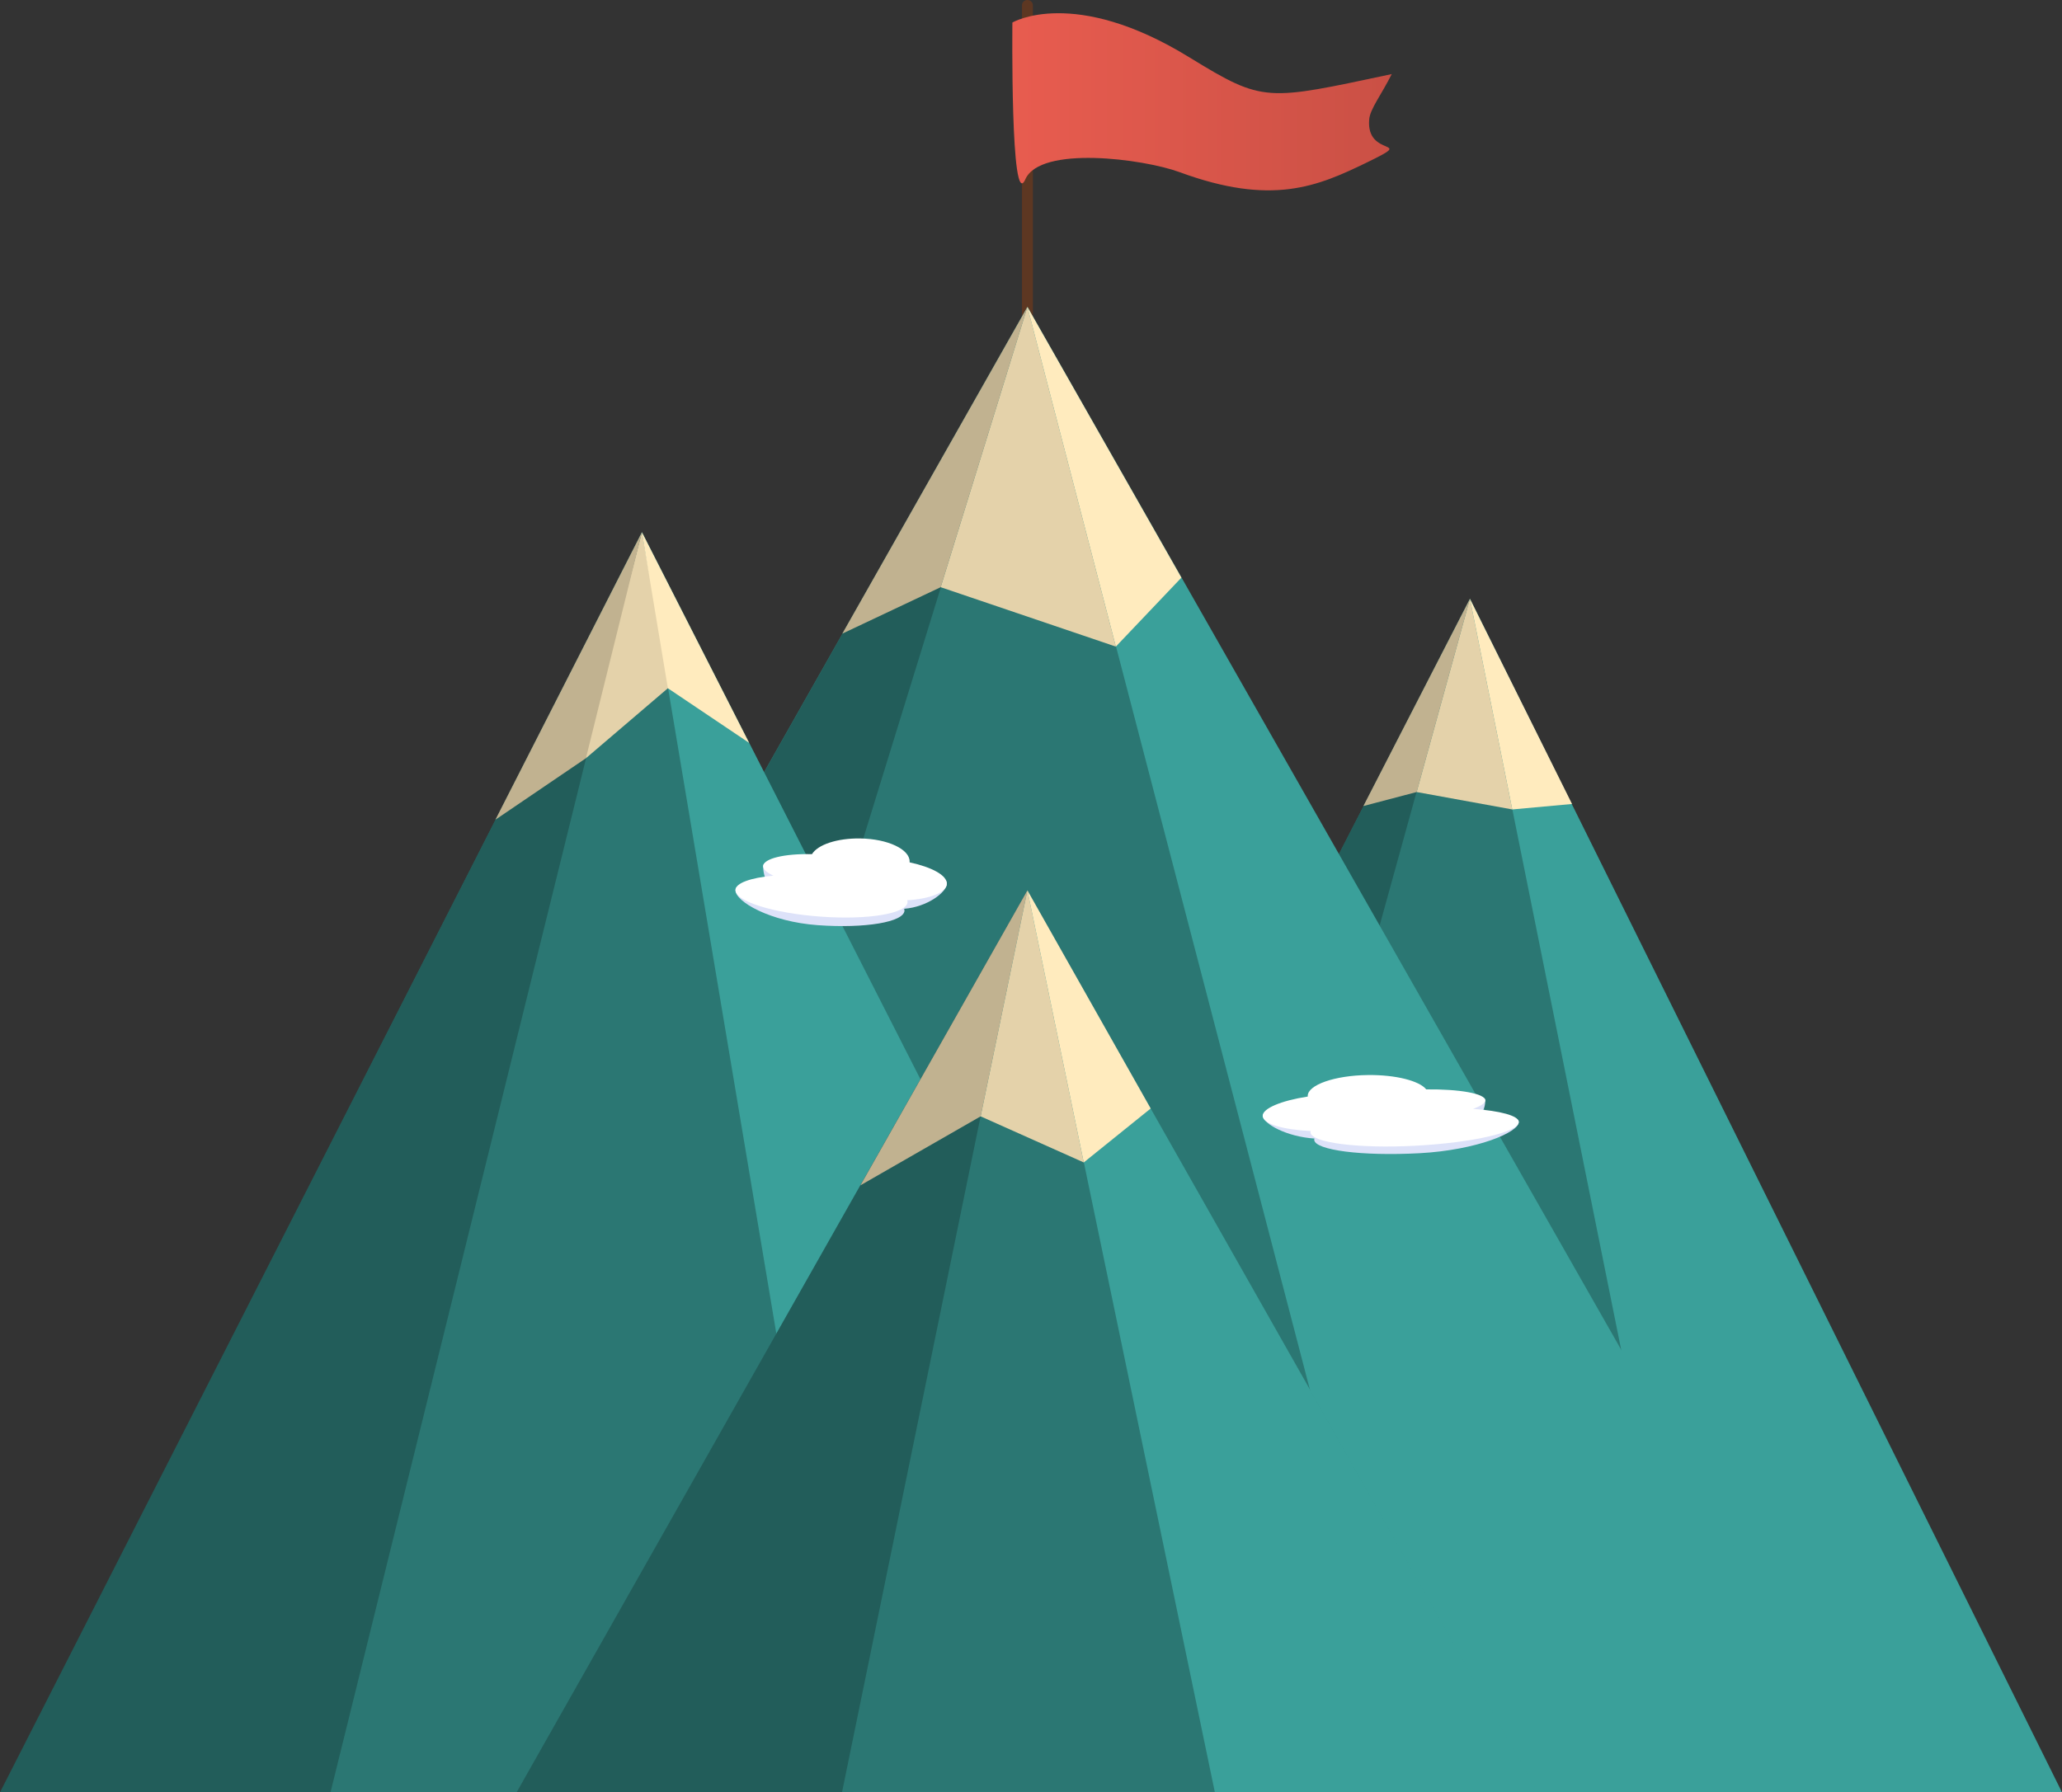 <?xml version="1.0" encoding="utf-8"?>
<!-- Generator: Adobe Illustrator 23.0.1, SVG Export Plug-In . SVG Version: 6.00 Build 0)  -->
<svg version="1.1" id="Layer_1" xmlns="http://www.w3.org/2000/svg" xmlns:xlink="http://www.w3.org/1999/xlink" x="0px" y="0px"
	 viewBox="0 0 603.9 525" style="enable-background:new 0 0 603.9 525;" xml:space="preserve">
<rect x="0" y="0" width="603.9" height="525" fill="#333333" stroke="none"/>
<style type="text/css">
	.st0{fill:#5D3722;}
	.st1{fill:url(#SVGID_1_);}
	.st2{fill:#2B7773;}
	.st3{fill:#3AA09A;}
	.st4{fill:#225D5A;}
	.st5{fill:#C1B290;}
	.st6{fill:#E4D2AA;}
	.st7{fill:#FFEBBE;}
	.st8{fill:#DDE2F9;}
	.st9{fill:#FFFFFF;}
</style>
<g>
	<g>
		<path class="st0" d="M302.5,92.6c0,0.9-0.7,1.6-1.6,1.6s-1.6-0.7-1.6-1.6v-91c0-0.9,0.7-1.6,1.6-1.6c0.9,0,1.6,0.7,1.6,1.6V92.6z"
			/>
		<g>
			
				<linearGradient id="SVGID_1_" gradientUnits="userSpaceOnUse" x1="296.456" y1="281.588" x2="407.563" y2="281.588" gradientTransform="matrix(1 0 0 -1 0 311.413)">
				<stop  offset="0" style="stop-color:#E85C4F"/>
				<stop  offset="1" style="stop-color:#CA5045"/>
			</linearGradient>
			<path class="st1" d="M296.5,6.6c0,0,18-10.7,52,10.3c21.7,13.3,22.3,12.6,59.1,4.8c-3,6-6.4,10.3-6.6,13.3
				c-1,11.5,14.3,5.3-0.7,12.6c-14.4,7-27.8,12.8-54.9,2.8c-10.7-3.9-40.7-7.8-45.1,2.1C295.9,62.5,296.5,6.6,296.5,6.6z"/>
		</g>
	</g>
	<g>
		<g>
			<polygon class="st2" points="603.6,525 251.3,525 430.5,175.4 			"/>
			<polygon class="st3" points="430.5,175.4 500.9,525 603.9,525 			"/>
			<polygon class="st4" points="430.5,175.4 251,525 333.9,525 430.5,175.4 401.7,231.5 			"/>
		</g>
		<polygon class="st5" points="399.3,236.1 414.9,232 430.5,175.4 		"/>
		<polygon class="st6" points="414.9,232 442.9,237.1 430.5,175.4 		"/>
		<polygon class="st7" points="442.9,237.1 460.4,235.5 430.5,175.4 		"/>
	</g>
	<g>
		<g>
			<polygon class="st2" points="547.2,525 54.6,525 300.9,89.9 			"/>
			<polygon class="st4" points="300.9,89.9 166.6,525 54.8,525 			"/>
			<polygon class="st3" points="300.9,89.9 414.4,525 548.6,525 			"/>
		</g>
		<g>
			<polygon class="st5" points="300.9,89.9 275.5,172 246.7,185.6 			"/>
			<polygon class="st6" points="300.9,89.9 275.5,172 326.8,189.4 			"/>
			<polygon class="st7" points="300.9,89.9 326.8,189.4 346,169.2 			"/>
		</g>
	</g>
	<g>
		<g>
			<polygon class="st2" points="375.6,525 0.3,525 188,155.9 			"/>
			<polygon class="st4" points="188,155.9 96.8,525 0,525 			"/>
			<polygon class="st3" points="188,155.9 249.9,525 375.9,525 			"/>
		</g>
		<polygon class="st6" points="188,155.9 196.1,201.1 195.6,201.6 171.6,222.1 171.3,220.3 		"/>
		<g>
			<polygon class="st7" points="188,155.9 195.6,201.6 219.4,217.6 			"/>
			<polygon class="st5" points="188,155.9 171.6,222.1 145.1,240.1 			"/>
		</g>
	</g>
	<g>
		<path class="st8" d="M225.6,258.9c-1.9-0.9-2.1-4.3-2.1-5.2c0.1-2.2,5.3-1.2,13.4-1.1c1.7-2.8,7.4-4.7,14.1-4.6
			c8.1,0.1,14.6,3.2,14.5,6.8c0,0.1,0,0.2,0,0.2c6.5,1.4,11.9,1.4,11.8,3.9c-0.1,2.5-5.8,6.8-12.5,7.3c0,0.2,0.1,0.3,0.1,0.5
			c-0.1,3.4-11.5,5.3-25.4,4.3c-13.9-1-24.2-6.9-24.1-10.3C215.4,258.7,218.9,259.6,225.6,258.9z"/>
		<path class="st9" d="M226.5,256.5c-1.9-0.9-3-1.8-3-2.8c0.1-2.2,6.2-3.7,14.3-3.5c1.7-2.8,7.4-4.7,14.1-4.6
			c8.1,0.1,14.6,3.2,14.5,6.8c0,0.1,0,0.2,0,0.2c6.5,1.4,11,3.8,10.9,6.3c-0.1,2.5-4.9,4.4-11.6,4.8c0,0.2,0.1,0.3,0.1,0.5
			c-0.1,3.4-11.5,5.3-25.4,4.3c-13.9-1-25.1-4.5-25-7.8C215.4,258.7,219.8,257.1,226.5,256.5z"/>
	</g>
	<g>
		<path class="st8" d="M432.5,327c2.3-0.8,2.5-3.8,2.5-4.7c-0.1-2-6.5-1.1-16.2-1c-2-2.5-8.9-4.3-17.1-4.2
			c-9.7,0.1-17.6,2.9-17.6,6.1c0,0.1,0,0.1,0,0.2c-7.8,1.2-14.4,1.3-14.2,3.5c0.1,2.3,7,6.1,15.1,6.6c-0.1,0.1-0.1,0.3-0.1,0.4
			c0.2,3,13.9,4.8,30.8,3.9s29.3-6.2,29.1-9.2C444.7,326.8,440.5,327.6,432.5,327z"/>
		<path class="st9" d="M431.4,324.8c2.3-0.8,3.6-1.7,3.6-2.5c-0.1-2-7.6-3.3-17.3-3.2c-2-2.5-8.9-4.3-17.1-4.2
			c-9.7,0.1-17.6,2.9-17.6,6.1c0,0.1,0,0.1,0,0.2c-7.8,1.2-13.3,3.5-13.2,5.7c0.1,2.3,5.9,4,14.1,4.4c-0.1,0.1-0.1,0.3-0.1,0.4
			c0.2,3,13.9,4.8,30.8,3.9c16.8-0.9,30.3-4,30.2-7C444.7,326.8,439.4,325.4,431.4,324.8z"/>
	</g>
	<g>
		<g>
			<polygon class="st2" points="450.2,524.9 151.5,524.9 300.9,261 			"/>
			<polygon class="st4" points="300.7,261.1 246.6,525 151.3,525 			"/>
			<polygon class="st3" points="300.9,261 355.8,525 450.5,525 			"/>
		</g>
		<polygon class="st5" points="300.9,260.8 287.2,327 252,347.2 		"/>
		<polygon class="st6" points="287.2,327 317.4,340.5 300.9,260.8 		"/>
		<polygon class="st7" points="317.4,340.5 337,324.7 300.9,260.8 		"/>
	</g>
</g>
</svg>
